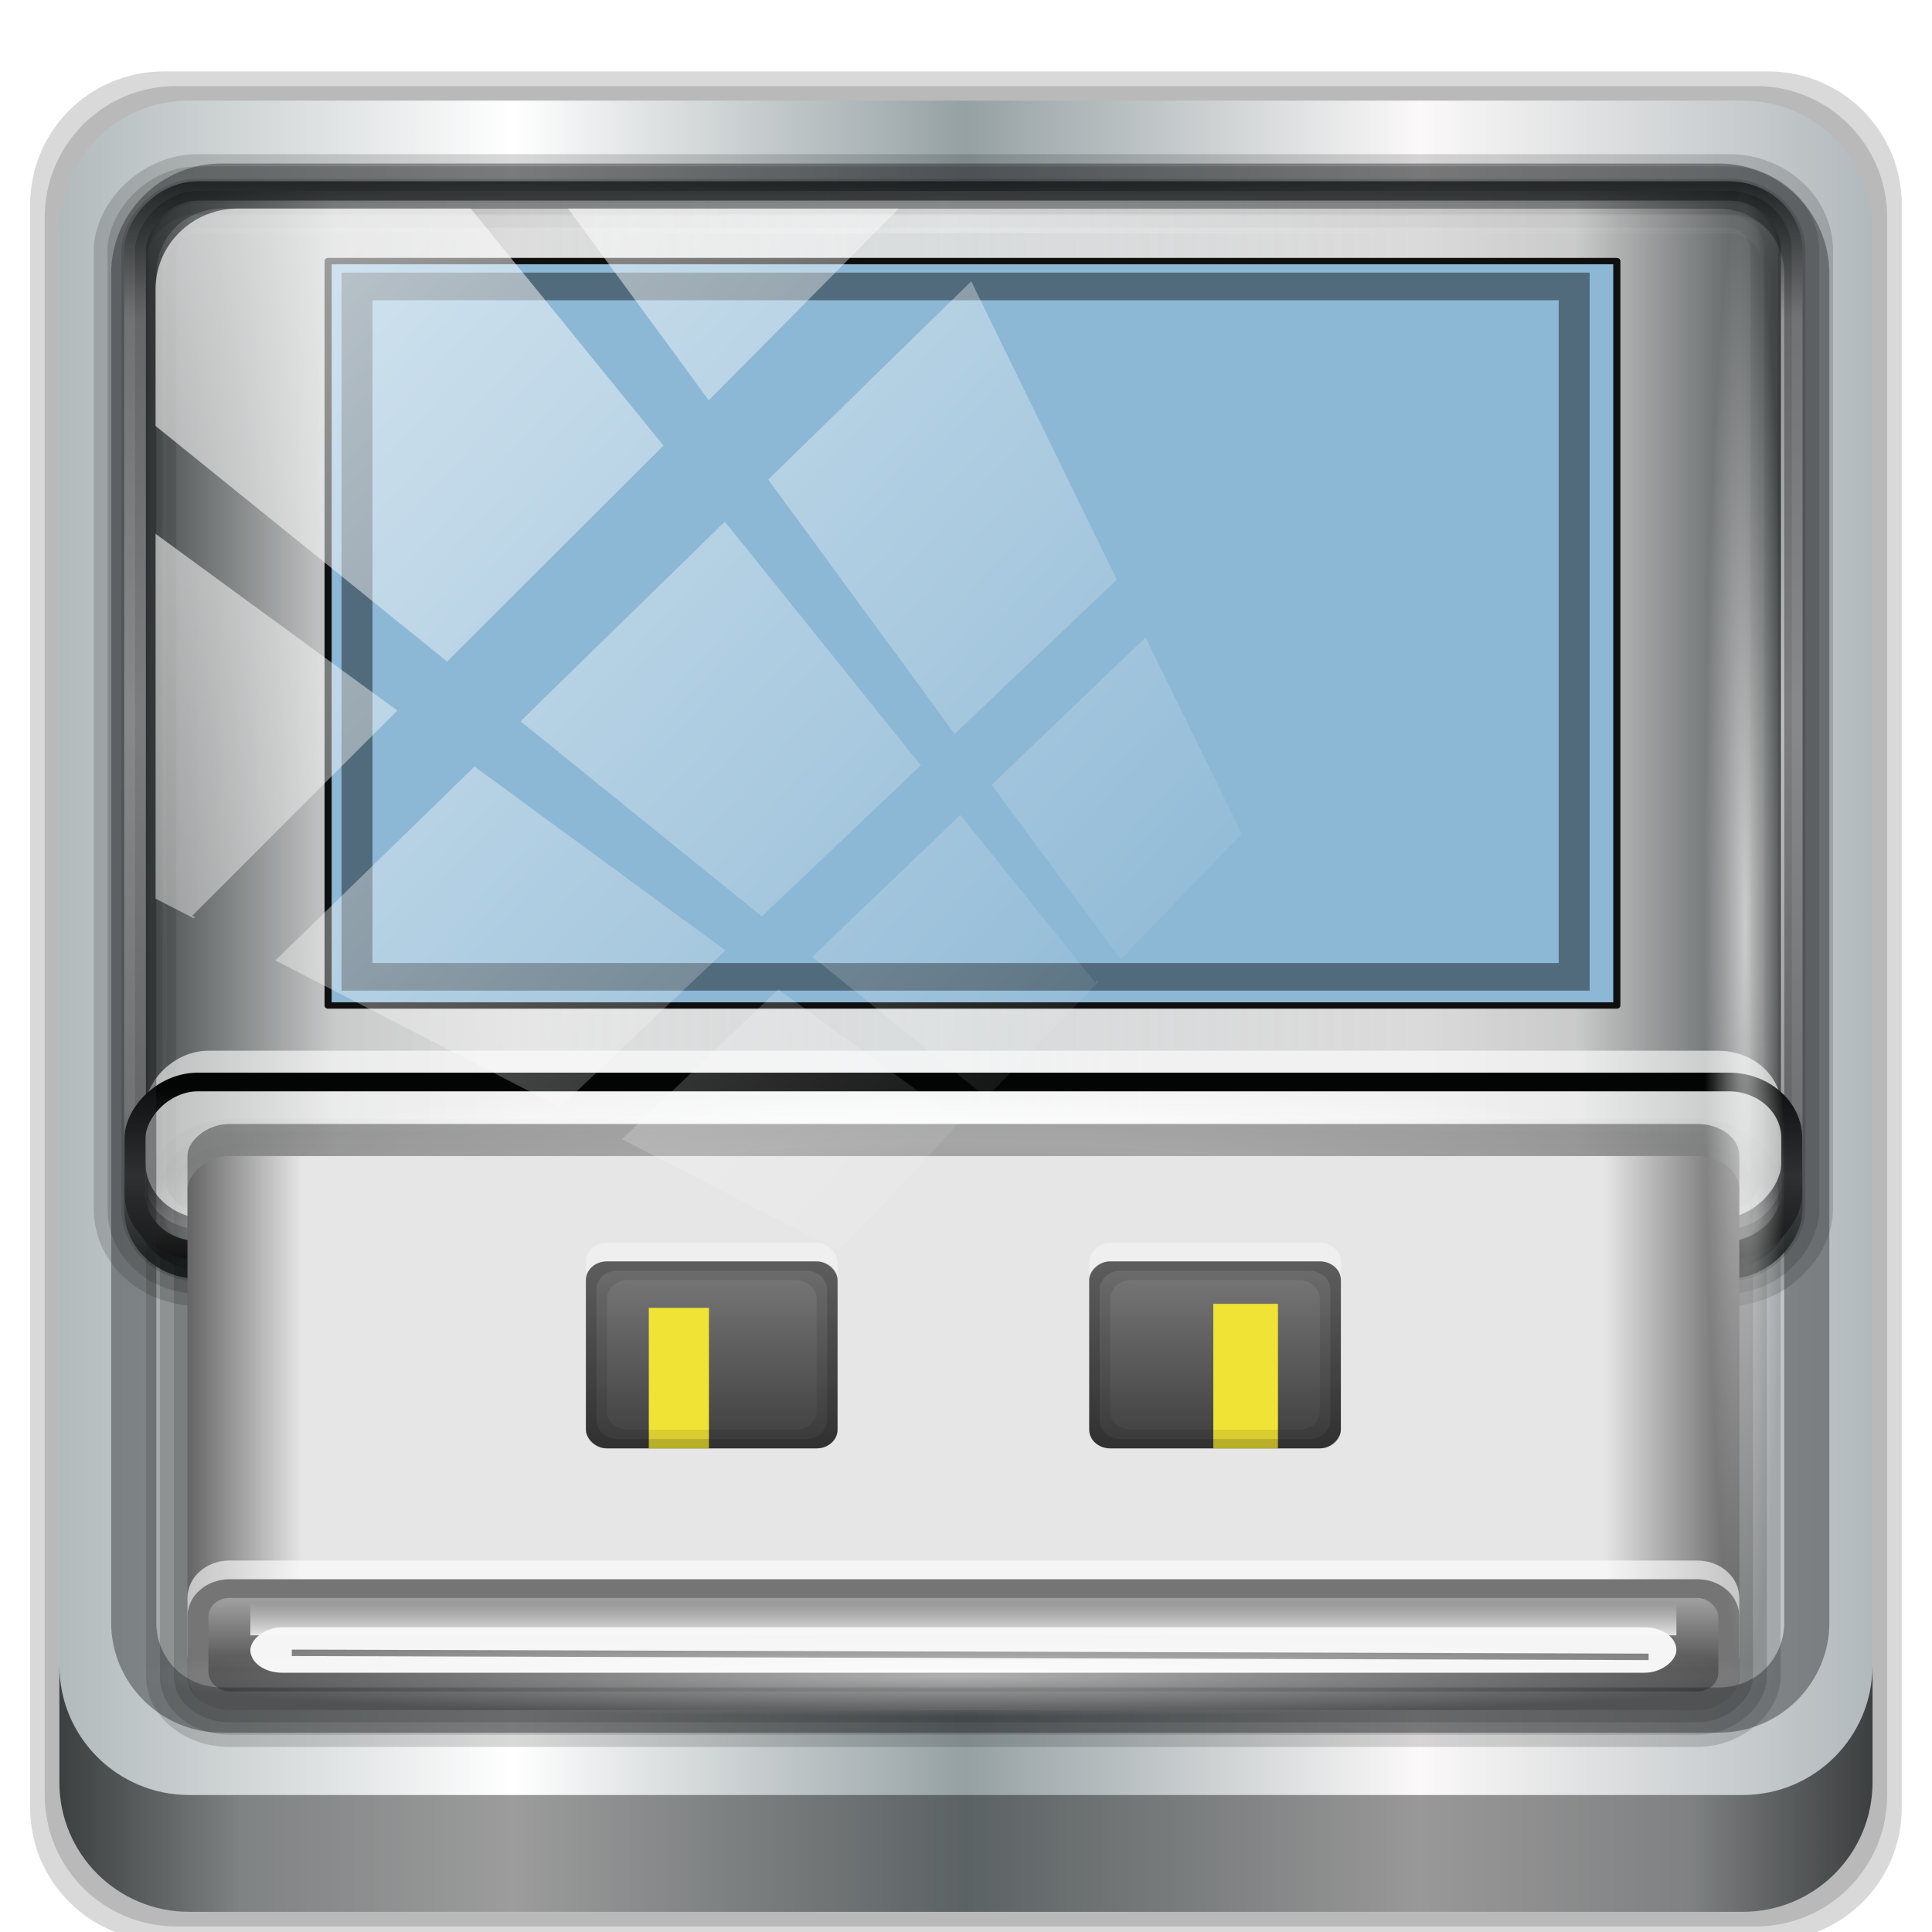 <?xml version="1.0" encoding="UTF-8" standalone="no"?>
<svg
   xmlns:dc="http://purl.org/dc/elements/1.1/"
   xmlns:cc="http://creativecommons.org/ns#"
   xmlns:rdf="http://www.w3.org/1999/02/22-rdf-syntax-ns#"
   xmlns:svg="http://www.w3.org/2000/svg"
   xmlns="http://www.w3.org/2000/svg"
   xmlns:xlink="http://www.w3.org/1999/xlink"
   xmlns:sodipodi="http://sodipodi.sourceforge.net/DTD/sodipodi-0.dtd"
   xmlns:inkscape="http://www.inkscape.org/namespaces/inkscape"
   inkscape:export-ydpi="180"
   inkscape:export-xdpi="180"
   inkscape:export-filename="/home/lilo/Scrivania/USB-.png"
   sodipodi:docname="emblem-usb.svg"
   inkscape:version="1.0beta2 (2b71d25d45, 2019-12-03)"
   version="1.1"
   id="svg2"
   height="32"
   width="32">
  <defs
     id="defs4">
    <linearGradient
       id="linearGradient4178">
      <stop
         id="stop4180"
         offset="0"
         style="stop-color:#ffffff;stop-opacity:1;" />
      <stop
         style="stop-color:#777777;stop-opacity:1;"
         offset="0.355"
         id="stop4182" />
      <stop
         style="stop-color:#636363;stop-opacity:1;"
         offset="0.663"
         id="stop4184" />
      <stop
         id="stop4186"
         offset="1"
         style="stop-color:#ffffff;stop-opacity:1;" />
    </linearGradient>
    <linearGradient
       id="linearGradient4162">
      <stop
         id="stop4164"
         offset="0"
         style="stop-color:#99f9ff;stop-opacity:1;" />
      <stop
         id="stop4166"
         offset="1"
         style="stop-color:#7ef1ff;stop-opacity:0;" />
    </linearGradient>
    <linearGradient
       x1="230.74"
       y1="119.7"
       gradientTransform="matrix(0.903,-9e-4,-9e-4,0.798,22.331,26.876)"
       x2="234.64"
       gradientUnits="userSpaceOnUse"
       y2="119.7"
       id="linearGradient4971">
      <stop
         id="stop4983"
         style="stop-color:#040808;stop-opacity:1;"
         offset="0" />
      <stop
         offset="0.126"
         style="stop-color:#bfbfbf;stop-opacity:1;"
         id="stop4987" />
      <stop
         id="stop4989"
         style="stop-color:#f4f4f4;stop-opacity:1;"
         offset="0.496" />
      <stop
         offset="0.865"
         style="stop-color:#c0c0c0;stop-opacity:1;"
         id="stop4985" />
      <stop
         offset="1"
         style="stop-color:#070b0b;stop-opacity:1;"
         id="stop4981" />
    </linearGradient>
    <linearGradient
       id="linearGradient4935">
      <stop
         style="stop-color:#646464;stop-opacity:1;"
         offset="0"
         id="stop4937" />
      <stop
         id="stop4939"
         offset="0.074"
         style="stop-color:#e6e6e6;stop-opacity:1;" />
      <stop
         id="stop4941"
         offset="0.913"
         style="stop-color:#e6e6e6;stop-opacity:1;" />
      <stop
         style="stop-color:#646464;stop-opacity:1;"
         offset="1"
         id="stop4943" />
    </linearGradient>
    <linearGradient
       id="linearGradient3825">
      <stop
         id="stop3828"
         offset="0"
         style="stop-color:#3c3c3c;stop-opacity:1;" />
      <stop
         id="stop3830"
         offset="1"
         style="stop-color:#787878;stop-opacity:1;" />
    </linearGradient>
    <linearGradient
       id="linearGradient3855">
      <stop
         id="stop3857"
         offset="0"
         style="stop-color:#f5f5f5;stop-opacity:1;" />
      <stop
         id="stop3859"
         offset="1"
         style="stop-color:#ffffff;stop-opacity:0;" />
    </linearGradient>
    <linearGradient
       id="linearGradient3836">
      <stop
         id="stop3838"
         offset="0"
         style="stop-color:#646464;stop-opacity:1;" />
      <stop
         style="stop-color:#e6e6e6;stop-opacity:1;"
         offset="0.047"
         id="stop3846" />
      <stop
         style="stop-color:#e6e6e6;stop-opacity:1;"
         offset="0.955"
         id="stop3844" />
      <stop
         id="stop3840"
         offset="1"
         style="stop-color:#646464;stop-opacity:1;" />
    </linearGradient>
    <linearGradient
       id="linearGradient3830">
      <stop
         style="stop-color:#7ce6e6;stop-opacity:1;"
         offset="0"
         id="stop3832" />
      <stop
         style="stop-color:#4476e2;stop-opacity:1;"
         offset="1"
         id="stop3834" />
    </linearGradient>
    <linearGradient
       id="linearGradient3801">
      <stop
         id="stop3803"
         offset="0"
         style="stop-color:#235bd3;stop-opacity:1;" />
      <stop
         id="stop3805"
         offset="1"
         style="stop-color:#367ada;stop-opacity:1;" />
    </linearGradient>
    <linearGradient
       id="linearGradient3793">
      <stop
         id="stop3795"
         offset="0"
         style="stop-color:#7ce6e6;stop-opacity:1;" />
      <stop
         id="stop3797"
         offset="1"
         style="stop-color:#4476e2;stop-opacity:1;" />
    </linearGradient>
    <linearGradient
       id="linearGradient3785">
      <stop
         id="stop3787"
         offset="0"
         style="stop-color:#505050;stop-opacity:1;" />
      <stop
         id="stop3789"
         offset="1"
         style="stop-color:#aaaaaa;stop-opacity:1;" />
    </linearGradient>
    <linearGradient
       id="linearGradient3817">
      <stop
         id="stop3819"
         offset="0"
         style="stop-color:#ffffff;stop-opacity:1;" />
      <stop
         style="stop-color:#ffffff;stop-opacity:0.235;"
         offset="0.055"
         id="stop3827" />
      <stop
         style="stop-color:#ffffff;stop-opacity:0.157;"
         offset="0.955"
         id="stop3825" />
      <stop
         id="stop3821"
         offset="1"
         style="stop-color:#ffffff;stop-opacity:0.392;" />
    </linearGradient>
    <radialGradient
       gradientTransform="matrix(2.004,0,0,1.4,27.988,-17.4)"
       gradientUnits="userSpaceOnUse"
       xlink:href="#linearGradient3688-166-749"
       id="radialGradient2873-966-168"
       fy="43.5"
       fx="4.993"
       r="2.5"
       cy="43.5"
       cx="4.993" />
    <linearGradient
       id="linearGradient3688-166-749">
      <stop
         offset="0"
         style="stop-color:#181818;stop-opacity:1"
         id="stop2883" />
      <stop
         offset="1"
         style="stop-color:#181818;stop-opacity:0"
         id="stop2885" />
    </linearGradient>
    <radialGradient
       gradientTransform="matrix(2.004,0,0,1.4,-20.012,-104.4)"
       gradientUnits="userSpaceOnUse"
       xlink:href="#linearGradient3688-464-309"
       id="radialGradient2875-742-326"
       fy="43.5"
       fx="4.993"
       r="2.5"
       cy="43.5"
       cx="4.993" />
    <linearGradient
       id="linearGradient3688-464-309">
      <stop
         offset="0"
         style="stop-color:#181818;stop-opacity:1"
         id="stop2889" />
      <stop
         offset="1"
         style="stop-color:#181818;stop-opacity:0"
         id="stop2891" />
    </linearGradient>
    <linearGradient
       gradientUnits="userSpaceOnUse"
       xlink:href="#linearGradient3702-501-757"
       id="linearGradient2877-634-617"
       y2="39.999"
       x2="25.058"
       y1="47.028"
       x1="25.058" />
    <linearGradient
       id="linearGradient3702-501-757">
      <stop
         offset="0"
         style="stop-color:#181818;stop-opacity:0"
         id="stop2895" />
      <stop
         offset="0.5"
         style="stop-color:#181818;stop-opacity:1"
         id="stop2897" />
      <stop
         offset="1"
         style="stop-color:#181818;stop-opacity:0"
         id="stop2899" />
    </linearGradient>
    <linearGradient
       gradientTransform="matrix(1.155,0,0,1.155,-7.339,-127.506)"
       gradientUnits="userSpaceOnUse"
       y2="1017.919"
       x2="47.214"
       y1="965.255"
       x1="47.214"
       id="linearGradient3823"
       xlink:href="#linearGradient3817"
       inkscape:collect="always" />
    <linearGradient
       gradientTransform="matrix(1.155,0,0,1.155,-23.514,-2077.767)"
       gradientUnits="userSpaceOnUse"
       y2="964.212"
       x2="46.834"
       y1="968.479"
       x1="46.834"
       id="linearGradient3791"
       xlink:href="#linearGradient3785"
       inkscape:collect="always" />
    <radialGradient
       gradientUnits="userSpaceOnUse"
       gradientTransform="matrix(7.3975478e-7,1.453,-1.757,8.9477155e-7,1798.551,931.721)"
       r="40"
       fy="995.924"
       fx="48.253"
       cy="995.924"
       cx="48.253"
       id="radialGradient3799"
       xlink:href="#linearGradient3793"
       inkscape:collect="always" />
    <linearGradient
       gradientTransform="matrix(1.155,0,0,1.155,-7.339,-156.39)"
       gradientUnits="userSpaceOnUse"
       y2="990.346"
       x2="19.057"
       y1="1043.973"
       x1="19.057"
       id="linearGradient3807"
       xlink:href="#linearGradient3801"
       inkscape:collect="always" />
    <linearGradient
       gradientTransform="matrix(1.155,0,0,1.155,-7.339,-156.39)"
       gradientUnits="userSpaceOnUse"
       y2="989.514"
       x2="18.102"
       y1="998.908"
       x1="18.102"
       id="linearGradient3815"
       xlink:href="#linearGradient3801"
       inkscape:collect="always" />
    <radialGradient
       gradientUnits="userSpaceOnUse"
       gradientTransform="matrix(-1.4711299e-7,0.277,-1.323,-7.018328e-7,1328.611,975.327)"
       r="40"
       fy="968.098"
       fx="48.126"
       cy="968.098"
       cx="48.126"
       id="radialGradient3828"
       xlink:href="#linearGradient3830"
       inkscape:collect="always" />
    <linearGradient
       gradientUnits="userSpaceOnUse"
       y2="979.862"
       x2="79.629"
       y1="979.862"
       x1="16.75"
       id="linearGradient3842"
       xlink:href="#linearGradient3836"
       inkscape:collect="always" />
    <linearGradient
       gradientTransform="matrix(1.155,0,0,1.155,-22.359,-154.08)"
       gradientUnits="userSpaceOnUse"
       y2="967.385"
       x2="47.077"
       y1="965.365"
       x1="47.077"
       id="linearGradient3861"
       xlink:href="#linearGradient3855"
       inkscape:collect="always" />
    <linearGradient
       gradientTransform="matrix(1.155,0,0,1.155,-14.271,-144.837)"
       gradientUnits="userSpaceOnUse"
       y2="969.862"
       x2="91.003"
       y1="969.862"
       x1="17"
       id="linearGradient3832"
       xlink:href="#linearGradient3836"
       inkscape:collect="always" />
    <linearGradient
       gradientTransform="matrix(1.155,0,0,1.155,-7.339,-156.39)"
       gradientUnits="userSpaceOnUse"
       y2="987.365"
       x2="59"
       y1="977.3"
       x1="59"
       id="linearGradient3833"
       xlink:href="#linearGradient3825"
       inkscape:collect="always" />
    <linearGradient
       y2="987.365"
       x2="59"
       y1="977.3"
       x1="59"
       gradientUnits="userSpaceOnUse"
       id="linearGradient3853"
       xlink:href="#linearGradient3825"
       inkscape:collect="always" />
    <linearGradient
       gradientTransform="matrix(1.155,0,0,1.155,-103.576,-156.39)"
       y2="987.365"
       x2="59"
       y1="977.3"
       x1="59"
       gradientUnits="userSpaceOnUse"
       id="linearGradient3859"
       xlink:href="#linearGradient3825"
       inkscape:collect="always" />
    <radialGradient
       inkscape:collect="always"
       xlink:href="#linearGradient4466-4-9-1"
       id="radialGradient5097-4"
       gradientUnits="userSpaceOnUse"
       spreadMethod="pad"
       cx="-19.698"
       cy="65.445"
       fx="-19.698"
       fy="65.445"
       r="19.445" />
    <linearGradient
       id="linearGradient4466-4-9-1">
      <stop
         id="stop4468-2-0-5"
         offset="0"
         style="stop-color:#ffffff;stop-opacity:1;" />
      <stop
         id="stop4470-1-0-8"
         offset="1"
         style="stop-color:#292929;stop-opacity:1;" />
    </linearGradient>
    <linearGradient
       inkscape:collect="always"
       xlink:href="#SVGID_123_-5-3-9"
       id="linearGradient5099-3"
       gradientUnits="userSpaceOnUse"
       x1="-39.143"
       y1="65.445"
       x2="-0.253"
       y2="65.445" />
    <linearGradient
       id="SVGID_123_-5-3-9"
       y2="136.37"
       gradientUnits="userSpaceOnUse"
       x2="269.33"
       gradientTransform="matrix(1,2e-4,2e-4,1.039,0.039,-6.066)"
       y1="136.37"
       x1="235.24">
      <stop
         id="stop1552-8-5-0"
         style="stop-color:#A8AEAF"
         offset="0" />
      <stop
         id="stop1554-9-8-2"
         style="stop-color:#E8EAEA"
         offset=".564" />
      <stop
         id="stop1556-0-6-5"
         style="stop-color:#B6BBBC"
         offset="1" />
    </linearGradient>
    <linearGradient
       inkscape:collect="always"
       xlink:href="#SVGID_73_-1-3-7"
       id="linearGradient5101-6"
       gradientUnits="userSpaceOnUse"
       gradientTransform="matrix(0.201,0,0,0.298,16.567,965.1)"
       x1="234"
       y1="143.67"
       x2="278.41"
       y2="143.67" />
    <linearGradient
       id="SVGID_73_-1-3-7"
       y2="169.08"
       gradientUnits="userSpaceOnUse"
       x2="235.7"
       gradientTransform="matrix(-0.923,-0.176,-0.54,0.934,571.375,62.661)"
       y1="108.08"
       x1="275.7">
      <stop
         id="stop886-7-9-8"
         style="stop-color:#66d9de;stop-opacity:0;"
         offset="0.127" />
      <stop
         id="stop888-4-4-9"
         style="stop-color:#FFFFFF"
         offset=".485" />
      <stop
         id="stop890-2-8-8"
         style="stop-color:#f7a4ee;stop-opacity:0;"
         offset="0.873" />
    </linearGradient>
    <linearGradient
       inkscape:collect="always"
       xlink:href="#SVGID_73_-1-3-7"
       id="linearGradient5103-2"
       gradientUnits="userSpaceOnUse"
       gradientTransform="matrix(0.204,0,0,0.301,13.896,962.339)"
       x1="275.7"
       y1="108.08"
       x2="235.7"
       y2="169.08" />
    <linearGradient
       id="linearGradient4404"
       y2="169.08"
       gradientUnits="userSpaceOnUse"
       x2="235.7"
       gradientTransform="matrix(-0.923,-0.176,-0.54,0.934,571.375,62.661)"
       y1="108.08"
       x1="275.7">
      <stop
         id="stop4406"
         style="stop-color:#66d9de;stop-opacity:0;"
         offset="0.127" />
      <stop
         id="stop4408"
         style="stop-color:#FFFFFF"
         offset=".485" />
      <stop
         id="stop4410"
         style="stop-color:#f7a4ee;stop-opacity:0;"
         offset="0.873" />
    </linearGradient>
    <linearGradient
       inkscape:collect="always"
       xlink:href="#SVGID_73_-1-3-7"
       id="linearGradient5105-2"
       gradientUnits="userSpaceOnUse"
       gradientTransform="matrix(-0.923,-0.176,-0.54,0.934,571.375,62.661)"
       x1="275.7"
       y1="108.08"
       x2="235.7"
       y2="169.08" />
    <linearGradient
       id="linearGradient4413"
       y2="169.08"
       gradientUnits="userSpaceOnUse"
       x2="235.7"
       gradientTransform="matrix(-0.923,-0.176,-0.54,0.934,571.375,62.661)"
       y1="108.08"
       x1="275.7">
      <stop
         id="stop4415"
         style="stop-color:#66d9de;stop-opacity:0;"
         offset="0.127" />
      <stop
         id="stop4417"
         style="stop-color:#FFFFFF"
         offset=".485" />
      <stop
         id="stop4419"
         style="stop-color:#f7a4ee;stop-opacity:0;"
         offset="0.873" />
    </linearGradient>
    <linearGradient
       inkscape:collect="always"
       xlink:href="#SVGID_115_-8-5-2"
       id="linearGradient6607-8"
       gradientUnits="userSpaceOnUse"
       gradientTransform="matrix(1,0,0,0.971,4.4164809e-8,7.16)"
       x1="252.35"
       y1="108.53"
       x2="252.35"
       y2="158.92" />
    <linearGradient
       id="SVGID_115_-8-5-2"
       y2="158.92"
       gradientUnits="userSpaceOnUse"
       x2="252.35"
       y1="108.53"
       x1="252.35">
      <stop
         id="stop1456-9-0-7"
         style="stop-color:#030404;stop-opacity:1;"
         offset="0" />
      <stop
         offset="0.5"
         style="stop-color:#3a3b3b;stop-opacity:1;"
         id="stop4460-3-0-6" />
      <stop
         id="stop1458-9-8-8"
         style="stop-color:#111111;stop-opacity:1;"
         offset="1" />
    </linearGradient>
    <linearGradient
       inkscape:collect="always"
       xlink:href="#SVGID_116_-8-4-4"
       id="linearGradient6609-5"
       gradientUnits="userSpaceOnUse"
       x1="252.35"
       y1="125.5"
       x2="252.35"
       y2="103.22" />
    <linearGradient
       id="SVGID_116_-8-4-4"
       y2="103.22"
       gradientUnits="userSpaceOnUse"
       x2="252.35"
       y1="125.5"
       x1="252.35">
      <stop
         id="stop1463-8-3-2"
         style="stop-color:#FFFFFF;stop-opacity:0"
         offset="0" />
      <stop
         id="stop1465-9-2-3"
         style="stop-color:#FFFFFF"
         offset="1" />
    </linearGradient>
    <linearGradient
       inkscape:collect="always"
       xlink:href="#SVGID_117_-7-8-6"
       id="linearGradient6611-3"
       gradientUnits="userSpaceOnUse"
       gradientTransform="matrix(1.015,0,0,1.03,-3.874,-4.113)"
       x1="252.35"
       y1="130.67"
       x2="252.35"
       y2="143.4" />
    <linearGradient
       id="SVGID_117_-7-8-6"
       y2="143.4"
       gradientUnits="userSpaceOnUse"
       x2="252.35"
       y1="130.67"
       x1="252.35">
      <stop
         id="stop1470-1-3-6"
         style="stop-color:#FFFFFF;stop-opacity:0"
         offset=".127" />
      <stop
         id="stop1472-3-1-0"
         style="stop-color:#FFFFFF"
         offset=".485" />
      <stop
         id="stop1474-0-3-1"
         style="stop-color:#FFFFFF;stop-opacity:0"
         offset=".873" />
    </linearGradient>
    <linearGradient
       inkscape:collect="always"
       xlink:href="#SVGID_118_-9-7-7"
       id="linearGradient6613-7"
       gradientUnits="userSpaceOnUse"
       x1="209.42"
       y1="135.52"
       x2="295.28"
       y2="135.52" />
    <linearGradient
       id="SVGID_118_-9-7-7"
       y2="135.52"
       gradientUnits="userSpaceOnUse"
       x2="295.28"
       y1="135.52"
       x1="209.42">
      <stop
         id="stop1483-3-2-2"
         style="stop-color:#626F70"
         offset="0" />
      <stop
         id="stop1485-9-1-4"
         style="stop-color:#667374"
         offset=".145" />
      <stop
         id="stop1487-0-1-5"
         style="stop-color:#737E7F"
         offset=".297" />
      <stop
         id="stop1489-2-4-7"
         style="stop-color:#889192"
         offset=".451" />
      <stop
         id="stop1491-7-3-4"
         style="stop-color:#979FA0"
         offset=".539" />
      <stop
         id="stop1493-1-9-6"
         style="stop-color:#949C9D"
         offset=".675" />
      <stop
         id="stop1495-4-2-0"
         style="stop-color:#899293"
         offset=".795" />
      <stop
         id="stop1497-0-2-1"
         style="stop-color:#778283"
         offset=".907" />
      <stop
         id="stop1499-4-7-2"
         style="stop-color:#626F70"
         offset="1" />
    </linearGradient>
    <linearGradient
       inkscape:collect="always"
       xlink:href="#SVGID_119_-9-3-1"
       id="linearGradient6615-7"
       gradientUnits="userSpaceOnUse"
       x1="263.76"
       y1="120.23"
       x2="241.76"
       y2="149.73" />
    <linearGradient
       id="SVGID_119_-9-3-1"
       y2="149.73"
       gradientUnits="userSpaceOnUse"
       x2="241.76"
       y1="120.23"
       x1="263.76">
      <stop
         id="stop1504-0-2-4"
         style="stop-color:#FFFFFF;stop-opacity:0"
         offset=".127" />
      <stop
         id="stop1506-1-5-7"
         style="stop-color:#FFFFFF"
         offset=".485" />
      <stop
         id="stop1508-4-5-6"
         style="stop-color:#FFFFFF;stop-opacity:0"
         offset=".873" />
    </linearGradient>
    <linearGradient
       inkscape:collect="always"
       xlink:href="#SVGID_120_-9-5-7"
       id="linearGradient6617-6"
       gradientUnits="userSpaceOnUse"
       gradientTransform="matrix(-1,0,0,1,504.7,0)"
       x1="263.76"
       y1="120.23"
       x2="241.76"
       y2="149.73" />
    <linearGradient
       id="SVGID_120_-9-5-7"
       y2="149.73"
       gradientUnits="userSpaceOnUse"
       x2="241.76"
       gradientTransform="matrix(-1,0,0,1,504.7,0)"
       y1="120.23"
       x1="263.76">
      <stop
         id="stop1513-4-2-8"
         style="stop-color:#FFFFFF;stop-opacity:0"
         offset=".127" />
      <stop
         id="stop1515-5-3-5"
         style="stop-color:#FFFFFF"
         offset=".485" />
      <stop
         id="stop1517-4-8-5"
         style="stop-color:#FFFFFF;stop-opacity:0"
         offset=".873" />
    </linearGradient>
    <linearGradient
       inkscape:collect="always"
       xlink:href="#SVGID_121_-5-7-0"
       id="linearGradient6619-8"
       gradientUnits="userSpaceOnUse"
       x1="252.35"
       y1="141.5"
       x2="252.35"
       y2="170.35" />
    <linearGradient
       id="SVGID_121_-5-7-0"
       y2="170.35"
       gradientUnits="userSpaceOnUse"
       x2="252.35"
       y1="141.5"
       x1="252.35">
      <stop
         id="stop1522-3-2-0"
         style="stop-color:#FFFFFF;stop-opacity:0"
         offset="0" />
      <stop
         id="stop1524-5-4-2"
         style="stop-color:#FFFFFF"
         offset="1" />
    </linearGradient>
    <linearGradient
       inkscape:collect="always"
       xlink:href="#SVGID_122_-4-2-5"
       id="linearGradient6621-5"
       gradientUnits="userSpaceOnUse"
       x1="233.62"
       y1="135.66"
       x2="271.08"
       y2="135.66" />
    <linearGradient
       id="SVGID_122_-4-2-5"
       y2="135.66"
       gradientUnits="userSpaceOnUse"
       x2="271.08"
       y1="135.66"
       x1="233.62">
      <stop
         id="stop1531-4-4-8"
         style="stop-color:#626F70"
         offset="0" />
      <stop
         id="stop1533-8-5-3"
         style="stop-color:#667374"
         offset=".145" />
      <stop
         id="stop1535-9-6-5"
         style="stop-color:#737E7F"
         offset=".297" />
      <stop
         id="stop1537-5-7-9"
         style="stop-color:#889192"
         offset=".451" />
      <stop
         id="stop1539-9-7-0"
         style="stop-color:#979FA0"
         offset=".539" />
      <stop
         id="stop1541-9-3-2"
         style="stop-color:#949C9D"
         offset=".675" />
      <stop
         id="stop1543-0-9-4"
         style="stop-color:#899293"
         offset=".795" />
      <stop
         id="stop1545-0-8-7"
         style="stop-color:#778283"
         offset=".907" />
      <stop
         id="stop1547-9-7-8"
         style="stop-color:#626F70"
         offset="1" />
    </linearGradient>
    <linearGradient
       inkscape:collect="always"
       xlink:href="#SVGID_123_-5-3-9"
       id="linearGradient6623-3"
       gradientUnits="userSpaceOnUse"
       gradientTransform="matrix(1,2e-4,2e-4,1.039,0.039,-6.066)"
       x1="235.24"
       y1="136.37"
       x2="269.33"
       y2="136.37" />
    <linearGradient
       id="linearGradient4472"
       y2="136.37"
       gradientUnits="userSpaceOnUse"
       x2="269.33"
       gradientTransform="matrix(1,2e-4,2e-4,1.039,0.039,-6.066)"
       y1="136.37"
       x1="235.24">
      <stop
         id="stop4474"
         style="stop-color:#A8AEAF"
         offset="0" />
      <stop
         id="stop4476"
         style="stop-color:#E8EAEA"
         offset=".564" />
      <stop
         id="stop4478"
         style="stop-color:#B6BBBC"
         offset="1" />
    </linearGradient>
    <linearGradient
       inkscape:collect="always"
       xlink:href="#SVGID_124_-1-6-6"
       id="linearGradient6625-3"
       gradientUnits="userSpaceOnUse"
       x1="252.35"
       y1="136.5"
       x2="252.35"
       y2="148.25" />
    <linearGradient
       id="SVGID_124_-1-6-6"
       y2="148.25"
       gradientUnits="userSpaceOnUse"
       x2="252.35"
       y1="136.5"
       x1="252.35">
      <stop
         id="stop1561-7-6-3"
         style="stop-color:#FFFFFF;stop-opacity:0"
         offset="0" />
      <stop
         id="stop1563-0-7-4"
         style="stop-color:#FFFFFF"
         offset="1" />
    </linearGradient>
    <linearGradient
       inkscape:collect="always"
       xlink:href="#SVGID_126_-6-3-2"
       id="linearGradient6627-8"
       gradientUnits="userSpaceOnUse"
       gradientTransform="translate(0,1.399)"
       x1="244.69"
       y1="134.02"
       x2="260.02"
       y2="134.02" />
    <linearGradient
       id="SVGID_126_-6-3-2"
       y2="134.02"
       gradientUnits="userSpaceOnUse"
       x2="260.02"
       y1="134.02"
       x1="244.69">
      <stop
         id="stop1585-9-1-8"
         style="stop-color:#626F70"
         offset="0" />
      <stop
         id="stop1587-6-8-4"
         style="stop-color:#667374"
         offset=".145" />
      <stop
         id="stop1589-7-1-1"
         style="stop-color:#737E7F"
         offset=".297" />
      <stop
         id="stop1591-5-8-4"
         style="stop-color:#889192"
         offset=".451" />
      <stop
         id="stop1593-2-3-2"
         style="stop-color:#979FA0"
         offset=".539" />
      <stop
         id="stop1595-8-8-0"
         style="stop-color:#949C9D"
         offset=".675" />
      <stop
         id="stop1597-1-0-4"
         style="stop-color:#899293"
         offset=".795" />
      <stop
         id="stop1599-7-8-8"
         style="stop-color:#778283"
         offset=".907" />
      <stop
         id="stop1601-3-6-6"
         style="stop-color:#626F70"
         offset="1" />
    </linearGradient>
    <linearGradient
       inkscape:collect="always"
       xlink:href="#SVGID_127_-5-7-0"
       id="linearGradient6629-2"
       gradientUnits="userSpaceOnUse"
       gradientTransform="translate(0,1.399)"
       x1="252.35"
       y1="132"
       x2="252.35"
       y2="141.75" />
    <linearGradient
       id="SVGID_127_-5-7-0"
       y2="141.75"
       gradientUnits="userSpaceOnUse"
       x2="252.35"
       y1="132"
       x1="252.35">
      <stop
         id="stop1606-8-8-6"
         style="stop-color:#FFFFFF;stop-opacity:0"
         offset="0" />
      <stop
         id="stop1608-2-7-4"
         style="stop-color:#FFFFFF"
         offset="1" />
    </linearGradient>
    <linearGradient
       inkscape:collect="always"
       xlink:href="#SVGID_148_-2-3-3"
       id="linearGradient6631-6"
       gradientUnits="userSpaceOnUse"
       gradientTransform="matrix(0.903,-9e-4,-9e-4,0.798,22.331,26.876)"
       x1="232.6"
       y1="118.19"
       x2="233.17"
       y2="127.84" />
    <linearGradient
       id="SVGID_148_-2-3-3"
       y2="127.84"
       gradientUnits="userSpaceOnUse"
       x2="233.17"
       gradientTransform="matrix(0.903,-9e-4,-9e-4,0.798,22.331,26.876)"
       y1="118.19"
       x1="232.6">
      <stop
         id="stop1957-9-1-4"
         style="stop-color:#FFFFFF;stop-opacity:0"
         offset="0" />
      <stop
         id="stop1959-2-5-9"
         style="stop-color:#FFFFFF"
         offset="1" />
    </linearGradient>
    <linearGradient
       inkscape:collect="always"
       xlink:href="#SVGID_149_-4-1-6"
       id="linearGradient6633-8"
       gradientUnits="userSpaceOnUse"
       gradientTransform="matrix(0.903,-9e-4,-9e-4,0.798,22.331,26.876)"
       x1="230.74"
       y1="119.7"
       x2="234.64"
       y2="119.7" />
    <linearGradient
       id="SVGID_149_-4-1-6"
       y2="119.7"
       gradientUnits="userSpaceOnUse"
       x2="234.64"
       gradientTransform="matrix(0.903,-9e-4,-9e-4,0.798,22.331,26.876)"
       y1="119.7"
       x1="230.74">
      <stop
         id="stop1980-1-2-1"
         style="stop-color:#354a4c;stop-opacity:1;"
         offset="0" />
      <stop
         id="stop1982-2-1-1"
         style="stop-color:#304142;stop-opacity:1;"
         offset="1" />
    </linearGradient>
    <linearGradient
       inkscape:collect="always"
       xlink:href="#SVGID_150_-1-6-4"
       id="linearGradient6635-3"
       gradientUnits="userSpaceOnUse"
       gradientTransform="matrix(0.903,-9e-4,-9e-4,0.798,22.331,26.876)"
       x1="278.58"
       y1="118.24"
       x2="279.15"
       y2="127.89" />
    <linearGradient
       id="SVGID_150_-1-6-4"
       y2="127.89"
       gradientUnits="userSpaceOnUse"
       x2="279.15"
       gradientTransform="matrix(0.903,-9e-4,-9e-4,0.798,22.331,26.876)"
       y1="118.24"
       x1="278.58">
      <stop
         id="stop1989-5-8-7"
         style="stop-color:#FFFFFF;stop-opacity:0"
         offset="0" />
      <stop
         id="stop1991-8-4-9"
         style="stop-color:#FFFFFF"
         offset="1" />
    </linearGradient>
    <linearGradient
       inkscape:collect="always"
       xlink:href="#SVGID_151_-0-4-7"
       id="linearGradient6637-0"
       gradientUnits="userSpaceOnUse"
       gradientTransform="matrix(0.903,-9e-4,-9e-4,0.798,22.331,26.876)"
       x1="276.72"
       y1="119.76"
       x2="280.62"
       y2="119.76" />
    <linearGradient
       id="SVGID_151_-0-4-7"
       y2="119.76"
       gradientUnits="userSpaceOnUse"
       x2="280.62"
       gradientTransform="matrix(0.903,-9e-4,-9e-4,0.798,22.331,26.876)"
       y1="119.76"
       x1="276.72">
      <stop
         id="stop1998-4-0-3"
         style="stop-color:#626F70"
         offset="0" />
      <stop
         id="stop2000-2-6-8"
         style="stop-color:#667374"
         offset=".145" />
      <stop
         id="stop2002-8-2-2"
         style="stop-color:#737E7F"
         offset=".297" />
      <stop
         id="stop2004-3-3-5"
         style="stop-color:#889192"
         offset=".451" />
      <stop
         id="stop2006-8-4-2"
         style="stop-color:#979FA0"
         offset=".539" />
      <stop
         id="stop2008-0-5-4"
         style="stop-color:#949C9D"
         offset=".675" />
      <stop
         id="stop2010-2-1-5"
         style="stop-color:#899293"
         offset=".795" />
      <stop
         id="stop2012-1-7-6"
         style="stop-color:#778283"
         offset=".907" />
      <stop
         id="stop2014-0-3-4"
         style="stop-color:#626F70"
         offset="1" />
    </linearGradient>
    <linearGradient
       inkscape:collect="always"
       xlink:href="#SVGID_152_-8-8-0"
       id="linearGradient6639-3"
       gradientUnits="userSpaceOnUse"
       gradientTransform="matrix(0.903,-9e-4,-9e-4,0.798,22.331,26.876)"
       x1="230.42"
       y1="148.25"
       x2="230.98"
       y2="157.89" />
    <linearGradient
       id="SVGID_152_-8-8-0"
       y2="157.89"
       gradientUnits="userSpaceOnUse"
       x2="230.98"
       gradientTransform="matrix(0.903,-9e-4,-9e-4,0.798,22.331,26.876)"
       y1="148.25"
       x1="230.42">
      <stop
         id="stop2021-5-2-5"
         style="stop-color:#FFFFFF;stop-opacity:0"
         offset="0" />
      <stop
         id="stop2023-5-0-9"
         style="stop-color:#FFFFFF"
         offset="1" />
    </linearGradient>
    <linearGradient
       inkscape:collect="always"
       xlink:href="#SVGID_153_-7-0-3"
       id="linearGradient6641-4"
       gradientUnits="userSpaceOnUse"
       gradientTransform="matrix(0.903,-9e-4,-9e-4,0.798,22.331,26.876)"
       x1="228.56"
       y1="149.76"
       x2="232.45"
       y2="149.76" />
    <linearGradient
       id="SVGID_153_-7-0-3"
       y2="149.76"
       gradientUnits="userSpaceOnUse"
       x2="232.45"
       gradientTransform="matrix(0.903,-9e-4,-9e-4,0.798,22.331,26.876)"
       y1="149.76"
       x1="228.56">
      <stop
         id="stop2030-9-3-2"
         style="stop-color:#626F70"
         offset="0" />
      <stop
         id="stop2032-2-8-1"
         style="stop-color:#667374"
         offset=".145" />
      <stop
         id="stop2034-9-8-4"
         style="stop-color:#737E7F"
         offset=".297" />
      <stop
         id="stop2036-2-4-3"
         style="stop-color:#889192"
         offset=".451" />
      <stop
         id="stop2038-8-9-7"
         style="stop-color:#979FA0"
         offset=".539" />
      <stop
         id="stop2040-3-0-8"
         style="stop-color:#949C9D"
         offset=".675" />
      <stop
         id="stop2042-5-7-6"
         style="stop-color:#899293"
         offset=".795" />
      <stop
         id="stop2044-4-0-7"
         style="stop-color:#778283"
         offset=".907" />
      <stop
         id="stop2046-4-5-9"
         style="stop-color:#626F70"
         offset="1" />
    </linearGradient>
    <linearGradient
       inkscape:collect="always"
       xlink:href="#SVGID_154_-6-8-2"
       id="linearGradient6643-7"
       gradientUnits="userSpaceOnUse"
       gradientTransform="matrix(0.903,-9e-4,-9e-4,0.798,22.331,26.876)"
       x1="280.83"
       y1="148.3"
       x2="281.39"
       y2="157.95" />
    <linearGradient
       id="SVGID_154_-6-8-2"
       y2="157.95"
       gradientUnits="userSpaceOnUse"
       x2="281.39"
       gradientTransform="matrix(0.903,-9e-4,-9e-4,0.798,22.331,26.876)"
       y1="148.3"
       x1="280.83">
      <stop
         id="stop2053-54-1-5"
         style="stop-color:#FFFFFF;stop-opacity:0"
         offset="0" />
      <stop
         id="stop2055-4-8-4"
         style="stop-color:#FFFFFF"
         offset="1" />
    </linearGradient>
    <linearGradient
       inkscape:collect="always"
       xlink:href="#SVGID_155_-4-6-6"
       id="linearGradient6645-1"
       gradientUnits="userSpaceOnUse"
       gradientTransform="matrix(0.903,-9e-4,-9e-4,0.798,22.331,26.876)"
       x1="278.97"
       y1="149.81"
       x2="282.86"
       y2="149.81" />
    <linearGradient
       id="SVGID_155_-4-6-6"
       y2="149.81"
       gradientUnits="userSpaceOnUse"
       x2="282.86"
       gradientTransform="matrix(0.903,-9e-4,-9e-4,0.798,22.331,26.876)"
       y1="149.81"
       x1="278.97">
      <stop
         id="stop2062-1-2-3"
         style="stop-color:#626F70"
         offset="0" />
      <stop
         id="stop2064-1-5-5"
         style="stop-color:#667374"
         offset=".145" />
      <stop
         id="stop2066-5-3-4"
         style="stop-color:#737E7F"
         offset=".297" />
      <stop
         id="stop2068-6-6-7"
         style="stop-color:#889192"
         offset=".451" />
      <stop
         id="stop2070-1-8-2"
         style="stop-color:#979FA0"
         offset=".539" />
      <stop
         id="stop2072-7-9-7"
         style="stop-color:#949C9D"
         offset=".675" />
      <stop
         id="stop2074-8-1-4"
         style="stop-color:#899293"
         offset=".795" />
      <stop
         id="stop2076-4-9-7"
         style="stop-color:#778283"
         offset=".907" />
      <stop
         id="stop2078-7-6-5"
         style="stop-color:#626F70"
         offset="1" />
    </linearGradient>
    <linearGradient
       inkscape:collect="always"
       xlink:href="#SVGID_154_-6-8-2"
       id="linearGradient6647-8"
       gradientUnits="userSpaceOnUse"
       gradientTransform="matrix(0.903,-9e-4,-9e-4,0.798,22.331,26.876)"
       x1="280.83"
       y1="148.3"
       x2="281.39"
       y2="157.95" />
    <linearGradient
       id="linearGradient4556"
       y2="157.95"
       gradientUnits="userSpaceOnUse"
       x2="281.39"
       gradientTransform="matrix(0.903,-9e-4,-9e-4,0.798,22.331,26.876)"
       y1="148.3"
       x1="280.83">
      <stop
         id="stop4558"
         style="stop-color:#FFFFFF;stop-opacity:0"
         offset="0" />
      <stop
         id="stop4560"
         style="stop-color:#FFFFFF"
         offset="1" />
    </linearGradient>
    <linearGradient
       inkscape:collect="always"
       xlink:href="#SVGID_155_-4-6-6"
       id="linearGradient6649-1"
       gradientUnits="userSpaceOnUse"
       gradientTransform="matrix(0.903,-9e-4,-9e-4,0.798,22.331,26.876)"
       x1="278.97"
       y1="149.81"
       x2="282.86"
       y2="149.81" />
    <linearGradient
       id="linearGradient4563"
       y2="149.81"
       gradientUnits="userSpaceOnUse"
       x2="282.86"
       gradientTransform="matrix(0.903,-9e-4,-9e-4,0.798,22.331,26.876)"
       y1="149.81"
       x1="278.97">
      <stop
         id="stop4565"
         style="stop-color:#626F70"
         offset="0" />
      <stop
         id="stop4567"
         style="stop-color:#667374"
         offset=".145" />
      <stop
         id="stop4569"
         style="stop-color:#737E7F"
         offset=".297" />
      <stop
         id="stop4571"
         style="stop-color:#889192"
         offset=".451" />
      <stop
         id="stop4573"
         style="stop-color:#979FA0"
         offset=".539" />
      <stop
         id="stop4575"
         style="stop-color:#949C9D"
         offset=".675" />
      <stop
         id="stop4577"
         style="stop-color:#899293"
         offset=".795" />
      <stop
         id="stop4579"
         style="stop-color:#778283"
         offset=".907" />
      <stop
         id="stop4581"
         style="stop-color:#626F70"
         offset="1" />
    </linearGradient>
    <linearGradient
       inkscape:collect="always"
       xlink:href="#SVGID_154_-6-8-2"
       id="linearGradient6652-6"
       gradientUnits="userSpaceOnUse"
       gradientTransform="matrix(0.903,-9e-4,-9e-4,0.798,22.331,26.876)"
       x1="280.83"
       y1="148.3"
       x2="281.39"
       y2="157.95" />
    <linearGradient
       id="linearGradient4584"
       y2="157.95"
       gradientUnits="userSpaceOnUse"
       x2="281.39"
       gradientTransform="matrix(0.903,-9e-4,-9e-4,0.798,22.331,26.876)"
       y1="148.3"
       x1="280.83">
      <stop
         id="stop4586"
         style="stop-color:#FFFFFF;stop-opacity:0"
         offset="0" />
      <stop
         id="stop4588"
         style="stop-color:#FFFFFF"
         offset="1" />
    </linearGradient>
    <linearGradient
       inkscape:collect="always"
       xlink:href="#SVGID_155_-4-6-6"
       id="linearGradient6654-5"
       gradientUnits="userSpaceOnUse"
       gradientTransform="matrix(0.903,-9e-4,-9e-4,0.798,22.331,26.876)"
       x1="278.97"
       y1="149.81"
       x2="282.86"
       y2="149.81" />
    <linearGradient
       id="linearGradient4591"
       y2="149.81"
       gradientUnits="userSpaceOnUse"
       x2="282.86"
       gradientTransform="matrix(0.903,-9e-4,-9e-4,0.798,22.331,26.876)"
       y1="149.81"
       x1="278.97">
      <stop
         id="stop4593"
         style="stop-color:#626F70"
         offset="0" />
      <stop
         id="stop4595"
         style="stop-color:#667374"
         offset=".145" />
      <stop
         id="stop4597"
         style="stop-color:#737E7F"
         offset=".297" />
      <stop
         id="stop4599"
         style="stop-color:#889192"
         offset=".451" />
      <stop
         id="stop4601"
         style="stop-color:#979FA0"
         offset=".539" />
      <stop
         id="stop4603"
         style="stop-color:#949C9D"
         offset=".675" />
      <stop
         id="stop4605"
         style="stop-color:#899293"
         offset=".795" />
      <stop
         id="stop4607"
         style="stop-color:#778283"
         offset=".907" />
      <stop
         id="stop4609"
         style="stop-color:#626F70"
         offset="1" />
    </linearGradient>
    <linearGradient
       inkscape:collect="always"
       xlink:href="#SVGID_154_-6-8-2"
       id="linearGradient6656-2"
       gradientUnits="userSpaceOnUse"
       gradientTransform="matrix(0.903,-9e-4,-9e-4,0.798,22.331,26.876)"
       x1="280.83"
       y1="148.3"
       x2="281.39"
       y2="157.95" />
    <linearGradient
       id="linearGradient4612"
       y2="157.95"
       gradientUnits="userSpaceOnUse"
       x2="281.39"
       gradientTransform="matrix(0.903,-9e-4,-9e-4,0.798,22.331,26.876)"
       y1="148.3"
       x1="280.83">
      <stop
         id="stop4614"
         style="stop-color:#FFFFFF;stop-opacity:0"
         offset="0" />
      <stop
         id="stop4616"
         style="stop-color:#FFFFFF"
         offset="1" />
    </linearGradient>
    <linearGradient
       inkscape:collect="always"
       xlink:href="#SVGID_155_-4-6-6"
       id="linearGradient6658-2"
       gradientUnits="userSpaceOnUse"
       gradientTransform="matrix(0.903,-9e-4,-9e-4,0.798,22.331,26.876)"
       x1="278.97"
       y1="149.81"
       x2="282.86"
       y2="149.81" />
    <linearGradient
       id="linearGradient4619"
       y2="149.81"
       gradientUnits="userSpaceOnUse"
       x2="282.86"
       gradientTransform="matrix(0.903,-9e-4,-9e-4,0.798,22.331,26.876)"
       y1="149.81"
       x1="278.97">
      <stop
         id="stop4621"
         style="stop-color:#626F70"
         offset="0" />
      <stop
         id="stop4623"
         style="stop-color:#667374"
         offset=".145" />
      <stop
         id="stop4625"
         style="stop-color:#737E7F"
         offset=".297" />
      <stop
         id="stop4627"
         style="stop-color:#889192"
         offset=".451" />
      <stop
         id="stop4629"
         style="stop-color:#979FA0"
         offset=".539" />
      <stop
         id="stop4631"
         style="stop-color:#949C9D"
         offset=".675" />
      <stop
         id="stop4633"
         style="stop-color:#899293"
         offset=".795" />
      <stop
         id="stop4635"
         style="stop-color:#778283"
         offset=".907" />
      <stop
         id="stop4637"
         style="stop-color:#626F70"
         offset="1" />
    </linearGradient>
    <linearGradient
       inkscape:collect="always"
       xlink:href="#SVGID_154_-6-8-2"
       id="linearGradient6660-2"
       gradientUnits="userSpaceOnUse"
       gradientTransform="matrix(0.903,-9e-4,-9e-4,0.798,22.331,26.876)"
       x1="280.83"
       y1="148.3"
       x2="281.39"
       y2="157.95" />
    <linearGradient
       id="linearGradient4640"
       y2="157.95"
       gradientUnits="userSpaceOnUse"
       x2="281.39"
       gradientTransform="matrix(0.903,-9e-4,-9e-4,0.798,22.331,26.876)"
       y1="148.3"
       x1="280.83">
      <stop
         id="stop4642"
         style="stop-color:#FFFFFF;stop-opacity:0"
         offset="0" />
      <stop
         id="stop4644"
         style="stop-color:#FFFFFF"
         offset="1" />
    </linearGradient>
    <linearGradient
       inkscape:collect="always"
       xlink:href="#SVGID_155_-4-6-6"
       id="linearGradient6662-0"
       gradientUnits="userSpaceOnUse"
       gradientTransform="matrix(0.903,-9e-4,-9e-4,0.798,22.331,26.876)"
       x1="278.97"
       y1="149.81"
       x2="282.86"
       y2="149.81" />
    <linearGradient
       id="linearGradient4647"
       y2="149.81"
       gradientUnits="userSpaceOnUse"
       x2="282.86"
       gradientTransform="matrix(0.903,-9e-4,-9e-4,0.798,22.331,26.876)"
       y1="149.81"
       x1="278.97">
      <stop
         id="stop4649"
         style="stop-color:#626F70"
         offset="0" />
      <stop
         id="stop4651"
         style="stop-color:#667374"
         offset=".145" />
      <stop
         id="stop4653"
         style="stop-color:#737E7F"
         offset=".297" />
      <stop
         id="stop4655"
         style="stop-color:#889192"
         offset=".451" />
      <stop
         id="stop4657"
         style="stop-color:#979FA0"
         offset=".539" />
      <stop
         id="stop4659"
         style="stop-color:#949C9D"
         offset=".675" />
      <stop
         id="stop4661"
         style="stop-color:#899293"
         offset=".795" />
      <stop
         id="stop4663"
         style="stop-color:#778283"
         offset=".907" />
      <stop
         id="stop4665"
         style="stop-color:#626F70"
         offset="1" />
    </linearGradient>
    <radialGradient
       r="2.5"
       fy="43.5"
       fx="4.993"
       cy="43.5"
       cx="4.993"
       gradientTransform="matrix(2.004,0,0,1.4,27.988,-17.4)"
       gradientUnits="userSpaceOnUse"
       id="radialGradient4862"
       xlink:href="#linearGradient3688-166-749"
       inkscape:collect="always" />
    <radialGradient
       r="2.5"
       fy="43.5"
       fx="4.993"
       cy="43.5"
       cx="4.993"
       gradientTransform="matrix(2.004,0,0,1.4,-20.012,-104.4)"
       gradientUnits="userSpaceOnUse"
       id="radialGradient4864"
       xlink:href="#linearGradient3688-464-309"
       inkscape:collect="always" />
    <linearGradient
       y2="39.999"
       x2="25.058"
       y1="47.028"
       x1="25.058"
       gradientUnits="userSpaceOnUse"
       id="linearGradient4866"
       xlink:href="#linearGradient3702-501-757"
       inkscape:collect="always" />
    <radialGradient
       r="40"
       fy="995.924"
       fx="48.253"
       cy="995.924"
       cx="48.253"
       gradientTransform="matrix(7.3975478e-7,1.453,-1.757,8.9477155e-7,1798.551,931.721)"
       gradientUnits="userSpaceOnUse"
       id="radialGradient4868"
       xlink:href="#linearGradient3793"
       inkscape:collect="always" />
    <linearGradient
       y2="990.346"
       x2="19.057"
       y1="1043.973"
       x1="19.057"
       gradientTransform="matrix(1.155,0,0,1.155,-7.339,-156.39)"
       gradientUnits="userSpaceOnUse"
       id="linearGradient4870"
       xlink:href="#linearGradient3801"
       inkscape:collect="always" />
    <linearGradient
       y2="1017.919"
       x2="47.214"
       y1="965.255"
       x1="47.214"
       gradientTransform="matrix(1.155,0,0,1.155,-7.339,-127.506)"
       gradientUnits="userSpaceOnUse"
       id="linearGradient4872"
       xlink:href="#linearGradient3817"
       inkscape:collect="always" />
    <radialGradient
       r="40"
       fy="968.098"
       fx="48.126"
       cy="968.098"
       cx="48.126"
       gradientTransform="matrix(-1.4711299e-7,0.277,-1.323,-7.018328e-7,1328.611,975.327)"
       gradientUnits="userSpaceOnUse"
       id="radialGradient4874"
       xlink:href="#linearGradient3830"
       inkscape:collect="always" />
    <linearGradient
       y2="989.514"
       x2="18.102"
       y1="998.908"
       x1="18.102"
       gradientTransform="matrix(1.155,0,0,1.155,-7.339,-156.39)"
       gradientUnits="userSpaceOnUse"
       id="linearGradient4876"
       xlink:href="#linearGradient3801"
       inkscape:collect="always" />
    <linearGradient
       y2="969.862"
       x2="91.003"
       y1="969.862"
       x1="17"
       gradientTransform="matrix(1.155,0,0,1.155,-14.271,-144.837)"
       gradientUnits="userSpaceOnUse"
       id="linearGradient4878"
       xlink:href="#linearGradient3836"
       inkscape:collect="always" />
    <linearGradient
       y2="964.212"
       x2="46.834"
       y1="968.479"
       x1="46.834"
       gradientTransform="matrix(1.155,0,0,1.155,-23.514,-2077.767)"
       gradientUnits="userSpaceOnUse"
       id="linearGradient4880"
       xlink:href="#linearGradient3785"
       inkscape:collect="always" />
    <linearGradient
       y2="967.385"
       x2="47.077"
       y1="965.365"
       x1="47.077"
       gradientTransform="matrix(1.155,0,0,1.155,-22.359,-154.08)"
       gradientUnits="userSpaceOnUse"
       id="linearGradient4882"
       xlink:href="#linearGradient3855"
       inkscape:collect="always" />
    <linearGradient
       y2="987.365"
       x2="59"
       y1="977.3"
       x1="59"
       gradientTransform="matrix(1.155,0,0,1.155,-103.576,-156.39)"
       gradientUnits="userSpaceOnUse"
       id="linearGradient4884"
       xlink:href="#linearGradient3825"
       inkscape:collect="always" />
    <linearGradient
       y2="987.365"
       x2="59"
       y1="977.3"
       x1="59"
       gradientTransform="matrix(1.155,0,0,1.155,-7.339,-156.39)"
       gradientUnits="userSpaceOnUse"
       id="linearGradient4886"
       xlink:href="#linearGradient3825"
       inkscape:collect="always" />
    <linearGradient
       y2="1017.919"
       x2="47.214"
       y1="965.255"
       x1="47.214"
       gradientTransform="matrix(1.155,0,0,1.183,-7.339,-155.74)"
       gradientUnits="userSpaceOnUse"
       id="linearGradient4451"
       xlink:href="#linearGradient3817"
       inkscape:collect="always" />
    <linearGradient
       y2="1018.457"
       x2="94.333"
       y1="1018.457"
       x1="1.904"
       gradientTransform="matrix(1,0,0,1.068,0,-70.265)"
       gradientUnits="userSpaceOnUse"
       id="linearGradient4453"
       xlink:href="#linearGradient4971"
       inkscape:collect="always" />
    <linearGradient
       y2="990.346"
       x2="19.057"
       y1="1043.973"
       x1="19.057"
       gradientTransform="matrix(1.155,0,0,1.234,-7.339,-237.254)"
       gradientUnits="userSpaceOnUse"
       id="linearGradient4455"
       xlink:href="#linearGradient4971"
       inkscape:collect="always" />
    <linearGradient
       y2="989.514"
       x2="18.102"
       y1="998.908"
       x1="18.102"
       gradientTransform="matrix(1.155,0,0,1.155,-7.339,-158.591)"
       gradientUnits="userSpaceOnUse"
       id="linearGradient4459"
       xlink:href="#SVGID_115_-8-5-2"
       inkscape:collect="always" />
    <linearGradient
       y2="969.862"
       x2="91.003"
       y1="969.862"
       x1="17"
       gradientTransform="matrix(1.155,0,0,1.038,-14.271,-32.482)"
       gradientUnits="userSpaceOnUse"
       id="linearGradient4461"
       xlink:href="#linearGradient4935"
       inkscape:collect="always" />
    <linearGradient
       id="linearGradient4162-6">
      <stop
         style="stop-color:#64c8ff;stop-opacity:1"
         offset="0"
         id="stop4164-2" />
      <stop
         id="stop1160"
         offset="0.48"
         style="stop-color:#3ec0ff;stop-opacity:0.808" />
      <stop
         style="stop-color:#3ed4ff;stop-opacity:0"
         offset="1"
         id="stop4166-9" />
    </linearGradient>
    <radialGradient
       cx="4.993"
       cy="43.5"
       r="2.5"
       fx="4.993"
       fy="43.5"
       id="radialGradient2873-966-168-1"
       xlink:href="#linearGradient3688-166-749"
       gradientUnits="userSpaceOnUse"
       gradientTransform="matrix(2.004,0,0,1.4,27.988,-17.4)" />
    <radialGradient
       cx="4.993"
       cy="43.5"
       r="2.5"
       fx="4.993"
       fy="43.5"
       id="radialGradient2875-742-326-3"
       xlink:href="#linearGradient3688-166-749"
       gradientUnits="userSpaceOnUse"
       gradientTransform="matrix(2.004,0,0,1.4,-20.012,-104.4)" />
    <radialGradient
       inkscape:collect="always"
       xlink:href="#linearGradient3830"
       id="radialGradient3799-4"
       cx="48.253"
       cy="995.924"
       fx="48.253"
       fy="995.924"
       r="40"
       gradientTransform="matrix(7.3975478e-7,1.453,-1.757,8.9477155e-7,1798.551,931.721)"
       gradientUnits="userSpaceOnUse" />
    <radialGradient
       inkscape:collect="always"
       xlink:href="#linearGradient3830"
       id="radialGradient3828-5"
       cx="48.126"
       cy="968.098"
       fx="48.126"
       fy="968.098"
       r="40"
       gradientTransform="matrix(-1.4711299e-7,0.277,-1.323,-7.018328e-7,1328.611,975.327)"
       gradientUnits="userSpaceOnUse" />
    <radialGradient
       r="19.445"
       fy="65.445"
       fx="-19.698"
       cy="65.445"
       cx="-19.698"
       spreadMethod="pad"
       gradientUnits="userSpaceOnUse"
       id="radialGradient5097-4-0"
       xlink:href="#linearGradient4466-4-9-1"
       inkscape:collect="always" />
    <radialGradient
       inkscape:collect="always"
       xlink:href="#linearGradient3688-166-749"
       id="radialGradient4862-8"
       gradientUnits="userSpaceOnUse"
       gradientTransform="matrix(2.004,0,0,1.4,27.988,-17.4)"
       cx="4.993"
       cy="43.5"
       fx="4.993"
       fy="43.5"
       r="2.5" />
    <radialGradient
       inkscape:collect="always"
       xlink:href="#linearGradient3688-166-749"
       id="radialGradient4864-3"
       gradientUnits="userSpaceOnUse"
       gradientTransform="matrix(2.004,0,0,1.4,-20.012,-104.4)"
       cx="4.993"
       cy="43.5"
       fx="4.993"
       fy="43.5"
       r="2.5" />
    <radialGradient
       inkscape:collect="always"
       xlink:href="#linearGradient3830"
       id="radialGradient4868-1"
       gradientUnits="userSpaceOnUse"
       gradientTransform="matrix(7.3975478e-7,1.453,-1.757,8.9477155e-7,1798.551,931.721)"
       cx="48.253"
       cy="995.924"
       fx="48.253"
       fy="995.924"
       r="40" />
    <radialGradient
       inkscape:collect="always"
       xlink:href="#linearGradient3830"
       id="radialGradient4874-8"
       gradientUnits="userSpaceOnUse"
       gradientTransform="matrix(-1.4711299e-7,0.277,-1.323,-7.018328e-7,1328.611,975.327)"
       cx="48.126"
       cy="968.098"
       fx="48.126"
       fy="968.098"
       r="40" />
    <linearGradient
       y2="47"
       x2="90"
       y1="47"
       x1="6"
       gradientTransform="matrix(1.107,0,0,1.107,-4.994,-3.621)"
       gradientUnits="userSpaceOnUse"
       id="linearGradient4071"
       xlink:href="#linearGradient6139-0"
       inkscape:collect="always" />
    <linearGradient
       id="linearGradient6139-0">
      <stop
         style="stop-color:#b2babc;stop-opacity:1"
         offset="0"
         id="stop6141-2" />
      <stop
         id="stop6151-0"
         offset="0.25"
         style="stop-color:#ffffff;stop-opacity:1;" />
      <stop
         id="stop6147-1"
         offset="0.5"
         style="stop-color:#96a1a4;stop-opacity:1" />
      <stop
         style="stop-color:#fbf9f9;stop-opacity:1;"
         offset="0.75"
         id="stop6149-4" />
      <stop
         style="stop-color:#b2b9bc;stop-opacity:1"
         offset="1"
         id="stop6143-4" />
    </linearGradient>
    <linearGradient
       gradientUnits="userSpaceOnUse"
       y2="88.172"
       x2="94.5"
       y1="88.172"
       x1="1.5"
       id="linearGradient4129"
       xlink:href="#linearGradient3832-0-6-1-1"
       inkscape:collect="always"
       gradientTransform="translate(0.149,0.415)" />
    <linearGradient
       id="linearGradient3832-0-6-1-1">
      <stop
         id="stop3834-6-3-7-1"
         offset="0"
         style="stop-color:#000000;stop-opacity:1;" />
      <stop
         style="stop-color:#000000;stop-opacity:0.588;"
         offset="0.1"
         id="stop3872-2-4" />
      <stop
         id="stop3844-6-2-7-6"
         offset="0.9"
         style="stop-color:#000000;stop-opacity:0.588;" />
      <stop
         id="stop3836-5-0-2-9"
         offset="1"
         style="stop-color:#000000;stop-opacity:1;" />
    </linearGradient>
    <radialGradient
       r="43.199"
       fy="44.893"
       fx="13.948"
       cy="44.893"
       cx="13.948"
       gradientTransform="matrix(0.975,0,0,0.049,34.048,80.582)"
       gradientUnits="userSpaceOnUse"
       id="radialGradient7462"
       xlink:href="#linearGradient3737"
       inkscape:collect="always" />
    <linearGradient
       id="linearGradient3737">
      <stop
         id="stop3739"
         style="stop-color:#ffffff;stop-opacity:1"
         offset="0" />
      <stop
         id="stop3741"
         style="stop-color:#ffffff;stop-opacity:0"
         offset="1" />
    </linearGradient>
    <radialGradient
       r="43.199"
       fy="44.893"
       fx="13.948"
       cy="44.893"
       cx="13.948"
       gradientTransform="matrix(0.888,0,0,0.049,31.96,-90.317)"
       gradientUnits="userSpaceOnUse"
       id="radialGradient7464"
       xlink:href="#linearGradient3737"
       inkscape:collect="always" />
    <linearGradient
       y2="14.514"
       x2="50.528"
       y1="-28.642"
       x1="2.771"
       gradientUnits="userSpaceOnUse"
       id="linearGradient4767"
       xlink:href="#linearGradient3737"
       inkscape:collect="always" />
    <clipPath
       clipPathUnits="userSpaceOnUse"
       id="clipPath4156-4-1">
      <path
         style="opacity:0.6;fill:#ffffff;fill-opacity:1;stroke:none"
         d="m 27.046,-55.695 -14.214,13.321 h 0.061 l 15.653,21.771 10.231,-10.546 C 38.562,-32.302 27.468,-54.819 27.046,-55.695 Z M 9.647,-39.383 -5.241,-25.321 15.988,-7.806 26.372,-18.383 Z m 31.491,12.951 -9.741,9.714 8.945,12.458 7.781,-7.555 z m -49.84,4.379 -13.754,12.982 26.283,13.846 0.061,-0.062 -0.123,-0.062 L 13.599,-5.401 -8.702,-22.053 Z m 38.015,7.401 -9.803,9.775 11.579,9.559 7.628,-7.401 -8.669,-11.009 z m 20.187,5.674 -7.383,7.216 6.188,8.542 5.82,-6.137 z m -32.195,6.322 -9.557,9.498 13.662,7.185 7.934,-7.678 z m 23.312,2.374 -7.107,6.938 8.363,6.907 5.361,-5.674 -0.061,-0.092 -0.092,0.123 -6.464,-8.203 z m -8.73,8.542 -7.505,7.339 10.354,5.458 c 1.397,-1.321 5.675,-6.123 5.851,-6.322 z"
         id="path4158-0-8"
         inkscape:connector-curvature="0" />
    </clipPath>
    <radialGradient
       inkscape:collect="always"
       xlink:href="#SVGID_117_-7-8-6"
       id="radialGradient4457-9"
       gradientUnits="userSpaceOnUse"
       gradientTransform="matrix(-1.4711299e-7,0.277,-1.323,-7.018328e-7,1328.611,973.127)"
       cx="48.126"
       cy="968.098"
       fx="48.126"
       fy="968.098"
       r="40" />
    <radialGradient
       inkscape:collect="always"
       xlink:href="#linearGradient4162-6"
       id="radialGradient4471-3"
       gradientUnits="userSpaceOnUse"
       gradientTransform="matrix(0.837,-0.02,0.014,0.648,61.225,-1047.362)"
       cx="48.5"
       cy="28.25"
       fx="48.5"
       fy="28.25"
       r="35.5" />
    <filter
       inkscape:collect="always"
       style="color-interpolation-filters:sRGB"
       id="filter1572"
       x="-0.01"
       width="1.02"
       y="-0.016"
       height="1.031">
      <feGaussianBlur
         inkscape:collect="always"
         stdDeviation="0.278"
         id="feGaussianBlur1574" />
    </filter>
  </defs>
  <sodipodi:namedview
     inkscape:document-rotation="0"
     inkscape:window-maximized="1"
     inkscape:window-y="21"
     inkscape:window-x="0"
     inkscape:window-height="1027"
     inkscape:window-width="1920"
     showgrid="false"
     inkscape:current-layer="g4416"
     inkscape:document-units="px"
     inkscape:cy="24.083204"
     inkscape:cx="-9.5047638"
     inkscape:zoom="3.9760045"
     inkscape:pageshadow="2"
     inkscape:pageopacity="0.0"
     borderopacity="1.0"
     bordercolor="#666666"
     pagecolor="#ffffff"
     id="base" />
  <g
     transform="translate(0,-956.362)"
     id="layer1"
     inkscape:groupmode="layer"
     inkscape:label="Livello 1">
    <g
       transform="translate(-0.119,-1.385)"
       id="g4832">
      <g
         transform="matrix(1,0,0,-1,-7.9697082e-7,2009.185)"
         id="g4888">
        <g
           transform="matrix(0.989,0,0,0.989,0.521,10.714)"
           id="g4353">
          <g
             transform="matrix(1.011,0,0,0.983,-0.547,16.751)"
             id="g4416">
            <g
               inkscape:label="Livello 1"
               id="layer1-6"
               transform="matrix(0.323,0,0,-0.332,0.638,1369.922)">
              <g
                 id="g4832-0"
                 transform="translate(-0.119,-1.385)">
                <g
                   id="g4888-4"
                   transform="matrix(1,0,0,-1,-7.9697082e-7,2009.185)">
                  <g
                     id="g4353-8"
                     transform="matrix(0.989,0,0,0.989,0.521,10.714)">
                    <g
                       id="g4416-8"
                       transform="matrix(1.011,0,0,0.983,-0.547,16.751)">
                      <g
                         transform="matrix(1,0,0,-1.028,-0.01,1053.359)"
                         style="display:inline"
                         id="g1532">
                        <path
                           style="display:inline;opacity:0.15;fill:#000000;fill-opacity:1;fill-rule:nonzero;stroke:none"
                           d="M 89.292,0.415 H 7.006 c -3.799,0 -6.857,3.058 -6.857,6.857 V 89.558 c 0,3.799 3.058,6.857 6.857,6.857 H 89.292 c 3.799,0 6.857,-3.058 6.857,-6.857 V 7.272 c 0,-3.799 -3.058,-6.857 -6.857,-6.857 z"
                           id="path3288"
                           inkscape:connector-curvature="0" />
                        <path
                           inkscape:connector-curvature="0"
                           id="path4085"
                           d="M 88.649,1.165 H 7.649 c -3.739,0 -6.75,3.01 -6.75,6.75 V 88.915 c 0,3.74 3.011,6.75 6.75,6.75 H 88.649 c 3.74,0 6.75,-3.01 6.75,-6.75 V 7.915 c 0,-3.739 -3.01,-6.75 -6.75,-6.75 z"
                           style="display:inline;opacity:0.15;fill:#000000;fill-opacity:1;fill-rule:nonzero;stroke:none" />
                        <path
                           style="display:inline;fill:url(#linearGradient4071);fill-opacity:1;fill-rule:nonzero;stroke:none"
                           d="M 88.006,1.915 H 8.292 c -3.68,0 -6.643,2.963 -6.643,6.643 V 88.272 c 0,3.68 2.963,6.643 6.643,6.643 H 88.006 c 3.68,0 6.643,-2.963 6.643,-6.643 V 8.558 c 0,-3.68 -2.963,-6.643 -6.643,-6.643 z"
                           id="rect4251-1"
                           inkscape:connector-curvature="0" />
                        <g
                           transform="matrix(1,0,0,-0.973,-51.783,1030.216)"
                           id="g1266">
                          <g
                             id="g1562"
                             transform="matrix(0.931,0,0,0.854,55.002,154.924)">
                            <rect
                               ry="2.075"
                               rx="2.311"
                               y="956.645"
                               x="5.37"
                               height="34.238"
                               width="85.497"
                               id="rect4414-8"
                               style="opacity:0.15;fill:none;stroke:#000000;stroke-width:4.549;stroke-miterlimit:4;stroke-dasharray:none;stroke-opacity:1" />
                            <rect
                               ry="3.701"
                               rx="3.466"
                               y="983.904"
                               x="2.482"
                               height="66.618"
                               width="91.274"
                               id="rect4412-9"
                               style="opacity:0.15;fill:none;stroke:#000000;stroke-width:4.549;stroke-miterlimit:4;stroke-dasharray:none;stroke-opacity:1" />
                            <rect
                               style="opacity:0.15;fill:none;stroke:#000000;stroke-width:3.033;stroke-miterlimit:4;stroke-dasharray:none;stroke-opacity:1"
                               id="rect4408-7"
                               width="85.497"
                               height="34.238"
                               x="5.37"
                               y="956.645"
                               rx="2.311"
                               ry="2.075" />
                            <rect
                               style="opacity:0.15;fill:none;stroke:#000000;stroke-width:3.033;stroke-miterlimit:4;stroke-dasharray:none;stroke-opacity:1"
                               id="rect4406-7"
                               width="91.274"
                               height="66.618"
                               x="2.482"
                               y="983.904"
                               rx="3.466"
                               ry="3.701" />
                            <rect
                               ry="2.366"
                               rx="2.311"
                               y="986.975"
                               x="3.637"
                               height="61.521"
                               width="88.963"
                               id="rect3815-6"
                               style="opacity:0.887;fill:none;stroke:url(#linearGradient4451);stroke-width:1.169;stroke-opacity:1" />
                            <rect
                               ry="2.075"
                               rx="2.311"
                               y="956.645"
                               x="5.37"
                               height="34.238"
                               width="85.497"
                               id="rect4351-4"
                               style="opacity:0.15;fill:none;stroke:#000000;stroke-width:1.5;stroke-miterlimit:4;stroke-dasharray:none;stroke-opacity:1" />
                            <rect
                               ry="3.701"
                               rx="3.466"
                               y="983.904"
                               x="2.482"
                               height="66.618"
                               width="91.274"
                               id="rect3581-3"
                               style="opacity:0.15;fill:none;stroke:#000000;stroke-width:1.5;stroke-miterlimit:4;stroke-dasharray:none;stroke-opacity:1" />
                            <rect
                               style="opacity:0.711;fill:url(#linearGradient4453);fill-opacity:1;stroke:url(#linearGradient4455);stroke-width:1.194;stroke-opacity:1"
                               id="rect2985-0"
                               width="91.274"
                               height="66.618"
                               x="2.482"
                               y="983.904"
                               rx="3.466"
                               ry="3.701" />
                            <rect
                               ry="3.466"
                               rx="3.466"
                               y="986.995"
                               x="3.059"
                               height="10.398"
                               width="90.118"
                               id="rect3817-3"
                               style="opacity:0.623;fill:#ffffff;fill-opacity:1;stroke:none" />
                            <rect
                               style="fill:url(#radialGradient4457-9);fill-opacity:1;stroke:url(#linearGradient4459);stroke-width:1.155;stroke-opacity:1"
                               id="rect3008-0"
                               width="91.274"
                               height="10.398"
                               x="2.482"
                               y="985.062"
                               rx="3.466"
                               ry="3.466" />
                            <rect
                               style="opacity:0.35;fill:#000000;fill-opacity:1;stroke:none"
                               id="rect3890-9"
                               width="85.497"
                               height="5.872"
                               x="5.37"
                               y="986.995"
                               rx="2.311"
                               ry="1.957" />
                            <rect
                               style="fill:url(#linearGradient4461);fill-opacity:1;stroke:none"
                               id="rect3055-2"
                               width="85.497"
                               height="34.238"
                               x="5.37"
                               y="956.645"
                               rx="2.311"
                               ry="2.075" />
                            <path
                               sodipodi:nodetypes="sssssssss"
                               style="opacity:0.62;fill:#ffffff;fill-opacity:1;stroke:none"
                               d="m 7.681,957.8 c -1.28,0 -2.311,1.031 -2.311,2.311 v 3.466 c 0,1.28 1.031,2.311 2.311,2.311 H 88.556 c 1.28,0 2.311,-1.031 2.311,-2.311 v -3.466 c 0,-1.28 -1.031,-2.311 -2.311,-2.311 z"
                               id="path3841-5"
                               inkscape:connector-curvature="0" />
                            <path
                               inkscape:connector-curvature="0"
                               id="path3839-4"
                               d="m 7.681,956.645 c -1.28,0 -2.311,1.031 -2.311,2.311 v 3.466 c 0,1.28 1.031,2.311 2.311,2.311 H 88.556 c 1.28,0 2.311,-1.031 2.311,-2.311 v -3.466 c 0,-1.28 -1.031,-2.311 -2.311,-2.311 z"
                               style="fill:#757575;fill-opacity:1;stroke:none"
                               sodipodi:nodetypes="sssssssss" />
                            <rect
                               y="-963.577"
                               x="6.525"
                               height="5.777"
                               width="83.186"
                               id="rect3780-0"
                               style="fill:url(#linearGradient3791);fill-opacity:1;stroke:none"
                               rx="1.155"
                               ry="1.155"
                               transform="scale(1,-1)" />
                            <rect
                               y="958.956"
                               x="8.836"
                               height="2.811"
                               width="78.565"
                               id="rect3843-5"
                               style="fill:#f5f5f5;fill-opacity:1;stroke:none"
                               ry="1.405"
                               rx="1.75" />
                            <rect
                               style="fill:url(#linearGradient3861);fill-opacity:1;stroke:none"
                               id="rect3783-9"
                               width="78.565"
                               height="2.311"
                               x="8.836"
                               y="961.266" />
                            <rect
                               ry="1.155"
                               rx="1.155"
                               y="973.975"
                               x="-41.186"
                               height="11.554"
                               width="13.864"
                               id="rect3835-4"
                               style="opacity:0.35;fill:#ffffff;fill-opacity:1;stroke:none"
                               transform="scale(-1,1)" />
                            <rect
                               style="fill:url(#linearGradient3859);fill-opacity:1;stroke:none"
                               id="rect3837-6"
                               width="13.864"
                               height="11.554"
                               x="-41.186"
                               y="972.82"
                               rx="1.155"
                               ry="1.155"
                               transform="scale(-1,1)" />
                            <rect
                               style="fill:#f1e335;fill-opacity:1;stroke:none"
                               id="rect3839-9"
                               width="3.311"
                               height="8.682"
                               x="-34.099"
                               y="972.82"
                               transform="scale(-1,1)" />
                            <path
                               sodipodi:nodetypes="ssssssssssssssssss"
                               inkscape:connector-curvature="0"
                               id="path3842-2"
                               d="m 40.031,972.82 c 0.64,0 1.155,0.515 1.155,1.155 v 9.243 c 0,0.64 -0.515,1.155 -1.155,1.155 h -11.554 c -0.64,0 -1.155,-0.515 -1.155,-1.155 v -9.243 c 0,-0.64 0.515,-1.155 1.155,-1.155 z m -1.155,1.155 h -9.243 c -0.64,0 -1.155,0.515 -1.155,1.155 v 6.932 c 0,0.64 0.515,1.155 1.155,1.155 h 9.243 c 0.64,0 1.155,-0.515 1.155,-1.155 v -6.932 c 0,-0.64 -0.515,-1.155 -1.155,-1.155 z"
                               style="opacity:0.1;fill:#000000;fill-opacity:1;stroke:none" />
                            <path
                               sodipodi:nodetypes="ssssssssssssssssss"
                               inkscape:connector-curvature="0"
                               id="path3844-2"
                               d="m 40.031,972.82 c 0.64,0 1.155,0.515 1.155,1.155 v 9.243 c 0,0.64 -0.515,1.155 -1.155,1.155 h -11.554 c -0.64,0 -1.155,-0.515 -1.155,-1.155 v -9.243 c 0,-0.64 0.515,-1.155 1.155,-1.155 z m -0.578,0.578 H 29.055 c -0.64,0 -1.155,0.515 -1.155,1.155 v 8.088 c 0,0.64 0.515,1.155 1.155,1.155 h 10.398 c 0.64,0 1.155,-0.515 1.155,-1.155 v -8.088 c 0,-0.64 -0.515,-1.155 -1.155,-1.155 z"
                               style="opacity:0.15;fill:#000000;fill-opacity:1;stroke:none" />
                            <rect
                               style="opacity:0.35;fill:#ffffff;fill-opacity:1;stroke:none"
                               id="rect3867-4"
                               width="13.864"
                               height="11.554"
                               x="55.051"
                               y="973.975"
                               rx="1.155"
                               ry="1.155" />
                            <rect
                               ry="1.155"
                               rx="1.155"
                               y="972.82"
                               x="55.051"
                               height="11.554"
                               width="13.864"
                               id="rect3865-7"
                               style="fill:url(#linearGradient3833);fill-opacity:1;stroke:none" />
                            <rect
                               y="972.82"
                               x="61.888"
                               height="8.932"
                               width="3.561"
                               id="rect3908-7"
                               style="fill:#f1e335;fill-opacity:1;stroke:none" />
                            <path
                               style="opacity:0.1;fill:#000000;fill-opacity:1;stroke:none"
                               d="m 56.206,972.82 c -0.64,0 -1.155,0.515 -1.155,1.155 v 9.243 c 0,0.64 0.515,1.155 1.155,1.155 h 11.554 c 0.64,0 1.155,-0.515 1.155,-1.155 v -9.243 c 0,-0.64 -0.515,-1.155 -1.155,-1.155 z m 1.155,1.155 h 9.243 c 0.64,0 1.155,0.515 1.155,1.155 v 6.932 c 0,0.64 -0.515,1.155 -1.155,1.155 h -9.243 c -0.64,0 -1.155,-0.515 -1.155,-1.155 v -6.932 c 0,-0.64 0.515,-1.155 1.155,-1.155 z"
                               id="rect3892-5"
                               inkscape:connector-curvature="0"
                               sodipodi:nodetypes="ssssssssssssssssss" />
                            <path
                               style="opacity:0.15;fill:#000000;fill-opacity:1;stroke:none"
                               d="m 56.206,972.82 c -0.64,0 -1.155,0.515 -1.155,1.155 v 9.243 c 0,0.64 0.515,1.155 1.155,1.155 h 11.554 c 0.64,0 1.155,-0.515 1.155,-1.155 v -9.243 c 0,-0.64 -0.515,-1.155 -1.155,-1.155 z m 0.578,0.578 h 10.398 c 0.64,0 1.155,0.515 1.155,1.155 v 8.088 c 0,0.64 -0.515,1.155 -1.155,1.155 H 56.784 c -0.64,0 -1.155,-0.515 -1.155,-1.155 v -8.088 c 0,-0.64 0.515,-1.155 1.155,-1.155 z"
                               id="rect3897-4"
                               inkscape:connector-curvature="0"
                               sodipodi:nodetypes="ssssssssssssssssss" />
                            <rect
                               style="fill:#8db8d5;fill-opacity:1;stroke:#0f0f0f;stroke-width:0.392;stroke-linecap:round;stroke-linejoin:round;stroke-miterlimit:4;stroke-dasharray:none;stroke-opacity:1"
                               id="rect4128-8"
                               width="71"
                               height="46"
                               x="13"
                               y="5.25"
                               transform="matrix(1,0,0,-1,0.119,1051.437)" />
                            <rect
                               style="opacity:0.648;fill:none;stroke:#000000;stroke-width:1.706;stroke-miterlimit:4;stroke-dasharray:none;stroke-opacity:1;filter:url(#filter1572)"
                               id="rect4106-1"
                               width="67.057"
                               height="42.662"
                               x="14.711"
                               y="-1044.621"
                               transform="scale(1,-1)" />
                            <path
                               style="opacity:0.475;fill:none;stroke:#000000;stroke-width:0.4;stroke-linecap:butt;stroke-linejoin:miter;stroke-miterlimit:4;stroke-dasharray:none;stroke-opacity:1"
                               d="m 11,91.25 74.75,0.25 v 0 0 0"
                               id="path4188-2"
                               inkscape:connector-curvature="0"
                               transform="matrix(1,0,0,-1,0.119,1051.437)" />
                          </g>
                        </g>
                        <path
                           inkscape:connector-curvature="0"
                           id="path4989"
                           d="m 9.974,5.144 c -3.117,0 -5.668,2.54 -5.668,5.646 v 69.278 c 0,3.106 2.551,5.646 5.668,5.646 H 86.766 c 3.117,0 5.668,-2.54 5.668,-5.646 V 10.79 c 0,-3.106 -2.551,-5.646 -5.668,-5.646 z m 0,2.319 H 86.766 c 1.888,0 3.352,1.48 3.352,3.327 v 69.278 c 0,1.846 -1.464,3.327 -3.352,3.327 H 9.974 c -1.888,0 -3.352,-1.48 -3.352,-3.327 V 10.79 c 0,-1.846 1.464,-3.327 3.352,-3.327 z"
                           style="color:#000000;font-style:normal;font-variant:normal;font-weight:normal;font-stretch:normal;font-size:medium;line-height:normal;font-family:Sans;-inkscape-font-specification:Sans;text-indent:0;text-align:start;text-decoration:none;text-decoration-line:none;letter-spacing:normal;word-spacing:normal;text-transform:none;writing-mode:lr-tb;direction:ltr;baseline-shift:baseline;text-anchor:start;display:inline;overflow:visible;visibility:visible;fill:#1f2224;fill-opacity:0.409;stroke:none;stroke-width:2.376;marker:none;enable-background:accumulate" />
                        <path
                           inkscape:connector-curvature="0"
                           style="display:inline;opacity:0.658;fill:url(#linearGradient4129);fill-opacity:1;fill-rule:nonzero;stroke:none"
                           d="m 1.649,82.259 v 6 c 0,3.68 2.976,6.656 6.656,6.656 H 87.993 c 3.68,0 6.656,-2.976 6.656,-6.656 v -6 c 0,3.68 -2.976,6.656 -6.656,6.656 H 8.305 c -3.68,0 -6.656,-2.976 -6.656,-6.656 z"
                           id="path4118" />
                        <rect
                           style="opacity:0.55;fill:url(#radialGradient7462);fill-opacity:1;stroke:none"
                           id="rect4131"
                           width="84.25"
                           height="4.25"
                           x="5.524"
                           y="80.665"
                           rx="0"
                           ry="4.25" />
                        <rect
                           ry="4.25"
                           rx="0"
                           y="-90.234"
                           x="5.975"
                           height="4.25"
                           width="76.75"
                           id="rect4141"
                           style="opacity:0.669;fill:url(#radialGradient7464);fill-opacity:1;stroke:none"
                           transform="rotate(90)" />
                        <rect
                           transform="matrix(1.069,0,0,1.048,4.444,38.894)"
                           style="opacity:0.65;fill:url(#linearGradient4767);fill-opacity:1;stroke:none"
                           id="rect4146"
                           width="75.966"
                           height="69.024"
                           x="2"
                           y="-30"
                           rx="3.957"
                           ry="3.957"
                           clip-path="url(#clipPath4156-4-1)" />
                      </g>
                    </g>
                  </g>
                </g>
              </g>
            </g>
          </g>
        </g>
      </g>
    </g>
  </g>
</svg>
